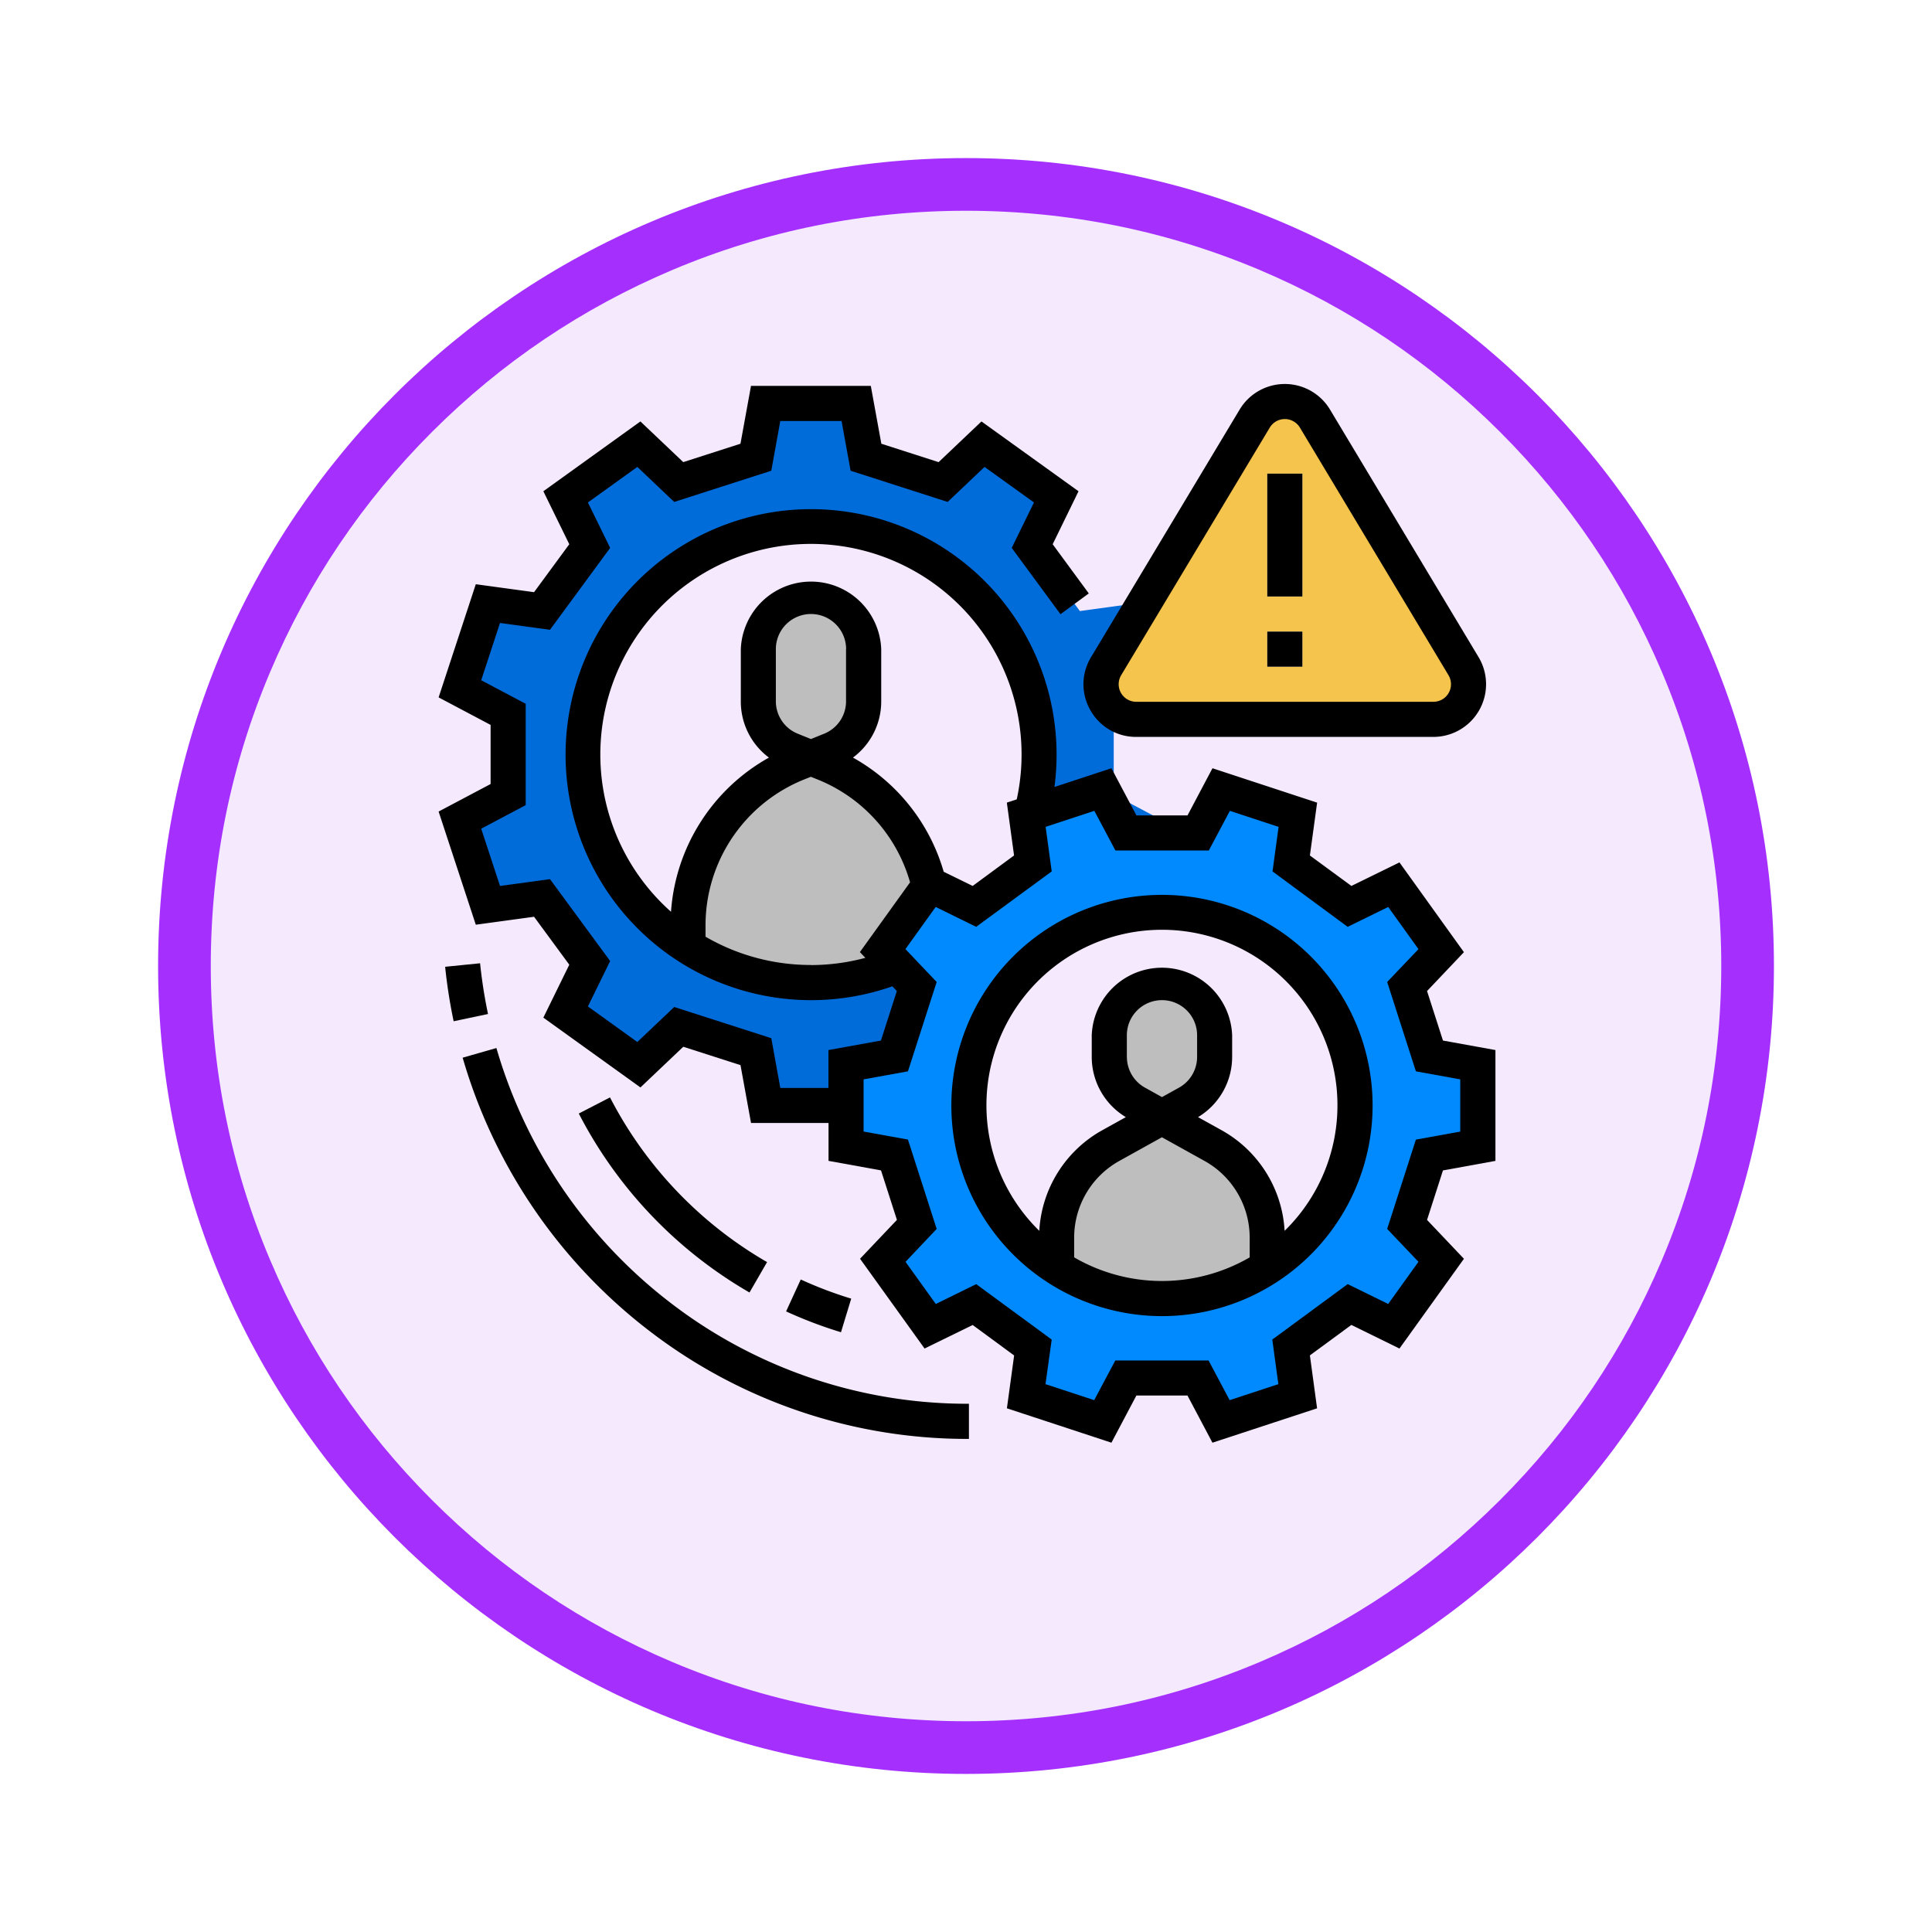 <svg xmlns="http://www.w3.org/2000/svg" xmlns:xlink="http://www.w3.org/1999/xlink" width="110" height="110" viewBox="0 0 110 110">
  <defs>
    <filter id="Trazado_982547" x="0" y="0" width="110" height="110" filterUnits="userSpaceOnUse">
      <feOffset dy="3" input="SourceAlpha"/>
      <feGaussianBlur stdDeviation="3" result="blur"/>
      <feFlood flood-opacity="0.161"/>
      <feComposite operator="in" in2="blur"/>
      <feComposite in="SourceGraphic"/>
    </filter>
  </defs>
  <g id="Grupo_1160801" data-name="Grupo 1160801" transform="translate(-5154.941 -4000.673)">
    <g id="Grupo_1158949" data-name="Grupo 1158949" transform="translate(4038.941 194.673)">
      <g id="Grupo_1157406" data-name="Grupo 1157406" transform="translate(1 3016)">
        <g id="Grupo_1155793" data-name="Grupo 1155793" transform="translate(-0.999 -3894)">
          <g id="Grupo_1154704" data-name="Grupo 1154704" transform="translate(0 1466)">
            <g id="Grupo_1150790" data-name="Grupo 1150790" transform="translate(3 2320)">
              <g id="Grupo_1154214" data-name="Grupo 1154214" transform="translate(79 -5809)">
                <g id="Grupo_1152583" data-name="Grupo 1152583" transform="translate(1043 6713)">
                  <g id="Grupo_1146973" data-name="Grupo 1146973" transform="translate(0 0)">
                    <g id="Grupo_1146954" data-name="Grupo 1146954">
                      <g transform="matrix(1, 0, 0, 1, -9, -6)" filter="url(#Trazado_982547)">
                        <g id="Trazado_982547-2" data-name="Trazado 982547" transform="translate(9 6)" fill="#f5e9fe">
                          <path d="M 46 90.5 C 39.992 90.5 34.164 89.324 28.679 87.003 C 23.38 84.762 18.621 81.553 14.534 77.466 C 10.446 73.379 7.238 68.62 4.996 63.321 C 2.676 57.836 1.5 52.008 1.5 46 C 1.5 39.992 2.676 34.164 4.996 28.679 C 7.238 23.38 10.446 18.621 14.534 14.534 C 18.621 10.446 23.38 7.238 28.679 4.996 C 34.164 2.676 39.992 1.5 46 1.5 C 52.008 1.5 57.836 2.676 63.321 4.996 C 68.62 7.238 73.379 10.446 77.466 14.534 C 81.554 18.621 84.762 23.38 87.004 28.679 C 89.324 34.164 90.5 39.992 90.5 46 C 90.5 52.008 89.324 57.836 87.004 63.321 C 84.762 68.62 81.554 73.379 77.466 77.466 C 73.379 81.553 68.62 84.762 63.321 87.003 C 57.836 89.324 52.008 90.5 46 90.5 Z" stroke="none"/>
                          <path d="M 46 3 C 40.194 3 34.563 4.136 29.263 6.378 C 24.143 8.544 19.544 11.644 15.594 15.594 C 11.644 19.544 8.544 24.143 6.378 29.263 C 4.136 34.563 3 40.194 3 46 C 3 51.806 4.136 57.437 6.378 62.737 C 8.544 67.857 11.644 72.455 15.594 76.405 C 19.544 80.355 24.143 83.456 29.263 85.622 C 34.563 87.863 40.194 89 46 89 C 51.806 89 57.437 87.863 62.737 85.622 C 67.857 83.456 72.456 80.355 76.406 76.405 C 80.356 72.455 83.456 67.857 85.622 62.737 C 87.864 57.437 89 51.806 89 46 C 89 40.194 87.864 34.563 85.622 29.263 C 83.456 24.143 80.356 19.544 76.406 15.594 C 72.456 11.644 67.857 8.544 62.737 6.378 C 57.437 4.136 51.806 3 46 3 M 46 -7.62939453125e-06 C 71.405 -7.62939453125e-06 92 20.595 92 46 C 92 71.405 71.405 92 46 92 C 20.595 92 0 71.405 0 46 C 0 20.595 20.595 -7.62939453125e-06 46 -7.62939453125e-06 Z" stroke="none" fill="#a530fe"/>
                        </g>
                      </g>
                    </g>
                  </g>
                </g>
              </g>
            </g>
          </g>
        </g>
      </g>
    </g>
    <g id="FILLED_OUTLINE" transform="translate(5165.621 4007.432)">
      <path id="Trazado_994981" data-name="Trazado 994981" d="M166,117.965V115a3,3,0,0,0-6,0v2.967a3,3,0,0,0,1.885,2.783l1.113.445,1.113-.445A3,3,0,0,0,166,117.965Z" transform="translate(-127.506 -84.797)" fill="#bebebe"/>
      <path id="Trazado_994982" data-name="Trazado 994982" d="M135.708,185.885,135,185.6l-.713.285A9.993,9.993,0,0,0,128,195.164v3.227h13.99v-3.227a9.993,9.993,0,0,0-6.282-9.278Z" transform="translate(-99.504 -149.204)" fill="#bebebe"/>
      <path id="Trazado_994983" data-name="Trazado 994983" d="M61.225,41.7l2.747-1.454L62.378,35.4l-3.081.421-2.716-3.7,1.372-2.8-4.171-3-2.27,2.154L47.12,27.063,46.564,24H41.408l-.556,3.063L36.46,28.475l-2.27-2.154-4.171,3,1.372,2.8-2.716,3.7L25.594,35.4,24,40.248,26.747,41.7V46.27L24,47.724l1.594,4.851,3.081-.421,2.716,3.7-1.372,2.8,4.171,3L36.46,59.5l4.392,1.412.556,3.063h5.157l.556-3.063L51.512,59.5l-1.866-3.815a12.977,12.977,0,1,1,6.727-7.771l3.541,4.328,2.464.336,1.594-4.851L61.225,46.27C61.225,44.2,61.225,43.771,61.225,41.7Z" transform="translate(-8.494 -7.789)" fill="#006cda"/>
      <path id="Trazado_994984" data-name="Trazado 994984" d="M326,292.232V291a3,3,0,0,0-6,0v1.234a3,3,0,0,0,1.542,2.621l1.456.809,1.456-.809A3,3,0,0,0,326,292.232Z" transform="translate(-267.52 -238.813)" fill="#bebebe"/>
      <path id="Trazado_994985" data-name="Trazado 994985" d="M304.908,350.951,302,349.333l-2.912,1.618A6,6,0,0,0,296,356.192v4.466h11.992v-4.466a6,6,0,0,0-3.084-5.241Z" transform="translate(-246.518 -292.484)" fill="#bebebe"/>
      <path id="Trazado_994986" data-name="Trazado 994986" d="M235.975,220.308v-4.641l-2.757-.5-1.271-3.953,1.939-2.043-2.7-3.754-2.522,1.235-3.326-2.444.379-2.773L221.352,200l-1.308,2.472h-4.112L214.623,200l-4.366,1.435.379,2.773-3.326,2.444-2.522-1.235-2.7,3.754,1.939,2.043-1.271,3.953-2.757.5v4.641l2.757.5,1.271,3.953-1.939,2.043,2.7,3.754,2.522-1.235,3.326,2.444-.379,2.773,4.366,1.435,1.308-2.472h4.112l1.308,2.472,4.366-1.435-.379-2.773,3.326-2.444,2.522,1.235,2.7-3.754-1.939-2.043,1.271-3.953Zm-17.987,8.672a10.992,10.992,0,1,1,10.992-10.992,10.992,10.992,0,0,1-10.992,10.992Z" transform="translate(-162.51 -161.805)" fill="#008afe"/>
      <path id="Trazado_994987" data-name="Trazado 994987" d="M336.895,38.171l-8.462-14.1a2,2,0,0,0-3.428,0l-8.462,14.1a2,2,0,0,0,1.714,3.027h16.923a2,2,0,0,0,1.714-3.027Z" transform="translate(-264.247 -7)" fill="#f4c44d"/>
      <rect id="Rectángulo_412970" data-name="Rectángulo 412970" width="1.999" height="6.995" transform="translate(61.473 20.208)" fill="#f4f4f4"/>
      <rect id="Rectángulo_412971" data-name="Rectángulo 412971" width="1.999" height="1.999" transform="translate(61.473 29.201)" fill="#f4f4f4"/>
      <path id="Trazado_994988" data-name="Trazado 994988" d="M87.919,351.434A25.013,25.013,0,0,1,78.2,341.245l1.776-.917A23.018,23.018,0,0,0,88.92,349.7Z" transform="translate(-55.926 -284.604)" fill="#dfdfdf"/>
      <path id="Trazado_994989" data-name="Trazado 994989" d="M175.787,426.323a24.91,24.91,0,0,1-3.124-1.186l.834-1.816a22.9,22.9,0,0,0,2.872,1.091Z" transform="translate(-138.588 -357.229)" fill="#dfdfdf"/>
      <path id="Trazado_994990" data-name="Trazado 994990" d="M17.753,282.487a29.99,29.99,0,0,1-.484-3.1l1.988-.2a28.044,28.044,0,0,0,.452,2.894Z" transform="translate(-2.604 -231.095)" fill="#dfdfdf"/>
      <path id="Trazado_994991" data-name="Trazado 994991" d="M54.074,340.057a29.7,29.7,0,0,1-18.2-6.154A30.192,30.192,0,0,1,25.25,318.348l1.921-.55a28.182,28.182,0,0,0,9.917,14.518,27.722,27.722,0,0,0,16.985,5.743Z" transform="translate(-9.588 -264.888)" fill="#dfdfdf"/>
      <path id="Trazado_994992" data-name="Trazado 994992" d="M259.992,248a11.992,11.992,0,1,0,11.992,11.992A11.992,11.992,0,0,0,259.992,248Zm-5,20.64v-1.123a5,5,0,0,1,2.57-4.368l2.427-1.348,2.427,1.348a5,5,0,0,1,2.57,4.368v1.123a9.957,9.957,0,0,1-9.993,0Zm3-11.412v-1.234a2,2,0,1,1,4,0v1.234a2,2,0,0,1-1.028,1.747l-.971.539-.97-.539a2,2,0,0,1-1.028-1.747Zm8.982,9.9a7,7,0,0,0-3.587-5.728l-1.342-.745a4,4,0,0,0,1.942-3.428v-1.234a4,4,0,0,0-7.994,0v1.234a4,4,0,0,0,1.942,3.428l-1.342.745a7,7,0,0,0-3.586,5.728,9.993,9.993,0,1,1,13.967,0Z" transform="translate(-204.514 -203.809)"/>
      <path id="Trazado_994993" data-name="Trazado 994993" d="M308.61,33.676a2.964,2.964,0,0,0,2.609,1.521h16.923a3,3,0,0,0,2.571-4.54l-8.462-14.1a3,3,0,0,0-5.141,0l-8.462,14.1a2.964,2.964,0,0,0-.038,3.02Zm1.752-1.991,8.462-14.1h0a1,1,0,0,1,1.714,0L329,31.685a1,1,0,0,1-.857,1.513H311.219a1,1,0,0,1-.857-1.513Z" transform="translate(-257.208)"/>
      <rect id="Rectángulo_412972" data-name="Rectángulo 412972" width="1.999" height="6.995" transform="translate(61.473 20.208)"/>
      <rect id="Rectángulo_412973" data-name="Rectángulo 412973" width="1.999" height="1.999" transform="translate(61.473 29.201)"/>
      <path id="Trazado_994994" data-name="Trazado 994994" d="M74.464,60.126v-6.31l-2.988-.542-.906-2.818,2.1-2.213L69,43.132l-2.736,1.34L63.9,42.738l.411-3.009-5.958-1.958-1.421,2.685H54.023L52.6,37.771l-3.244,1.066a13.978,13.978,0,1,0-9.229,11.35l.255.269-.906,2.818-2.988.542v2.156H33.748l-.514-2.832-5.527-1.776-2.1,1.993-2.814-2.023,1.267-2.587-3.426-4.662-2.845.388-1.071-3.26,2.533-1.341V34.1l-2.533-1.341,1.071-3.26,2.845.388,3.426-4.662-1.267-2.587,2.814-2.023,2.1,1.993,5.527-1.776L33.747,18h3.488l.514,2.832,5.527,1.776,2.1-1.993,2.814,2.023-1.267,2.587L49.7,29l1.611-1.183-2.056-2.8L50.727,22,45.2,18.026l-2.44,2.316L39.5,19.294,38.9,16H32.079l-.6,3.294-3.257,1.047-2.44-2.316L20.256,22l1.477,3.016-2.006,2.73-3.317-.453-2.117,6.443,2.96,1.567v3.366l-2.96,1.567,2.117,6.443,3.317-.453,2.006,2.73L20.256,51.97l5.528,3.974,2.44-2.316,3.257,1.047.6,3.294h4.412v2.156l2.988.542.906,2.818-2.1,2.213,3.674,5.111L44.7,69.47l2.36,1.734-.411,3.009L52.6,76.171l1.421-2.685h2.909l1.421,2.685,5.958-1.957L63.9,71.2l2.36-1.734L69,70.81,72.67,65.7l-2.1-2.213.906-2.818ZM23.5,36.985a11.992,11.992,0,1,1,23.709,2.558l-.564.185.411,3.009L44.7,44.472l-1.65-.808a10.9,10.9,0,0,0-5.166-6.5,3.976,3.976,0,0,0,1.609-3.208V30.989a4,4,0,0,0-7.994,0v2.967A3.976,3.976,0,0,0,33.1,37.164a10.921,10.921,0,0,0-5.576,8.777A11.965,11.965,0,0,1,23.5,36.985Zm13.99-6v2.967a1.989,1.989,0,0,1-1.256,1.856l-.742.3-.742-.3a1.989,1.989,0,0,1-1.256-1.856V30.989a2,2,0,0,1,4,0Zm-2,17.987a11.918,11.918,0,0,1-6-1.61v-.618a8.95,8.95,0,0,1,5.654-8.35l.342-.137.342.137a8.933,8.933,0,0,1,5.307,5.872l-2.856,3.972.311.328A11.982,11.982,0,0,1,35.491,48.977Zm34.591,16.9-1.723,2.4-2.307-1.13L61.759,70.3l.346,2.537-2.774.912-1.2-2.259H52.82l-1.2,2.259-2.774-.912L49.2,70.3,44.9,67.143,42.6,68.273l-1.723-2.4L42.65,64l-1.635-5.087-2.526-.458V55.485l2.526-.458L42.65,49.94l-1.778-1.873,1.723-2.4L44.9,46.8,49.2,43.645l-.346-2.537,2.774-.912,1.2,2.259h5.316l1.2-2.259,2.774.912-.346,2.537L66.052,46.8l2.307-1.13,1.723,2.4L68.3,49.94l1.635,5.087,2.526.458v2.972l-2.526.458L68.3,64Z" transform="translate(0 -0.789)"/>
      <path id="Trazado_994995" data-name="Trazado 994995" d="M87.919,351.434l1-1.73a23.018,23.018,0,0,1-8.942-9.376l-1.776.917A25.013,25.013,0,0,0,87.919,351.434Z" transform="translate(-55.926 -284.604)"/>
      <path id="Trazado_994996" data-name="Trazado 994996" d="M173.5,423.32l-.834,1.816a24.91,24.91,0,0,0,3.124,1.186l.582-1.912A22.893,22.893,0,0,1,173.5,423.32Z" transform="translate(-138.588 -357.23)"/>
      <path id="Trazado_994997" data-name="Trazado 994997" d="M19.257,279.182l-1.988.2a29.991,29.991,0,0,0,.484,3.1l1.956-.412a28.042,28.042,0,0,1-.452-2.894Z" transform="translate(-2.604 -231.096)"/>
      <path id="Trazado_994998" data-name="Trazado 994998" d="M27.171,317.8l-1.921.55A30.192,30.192,0,0,0,35.874,333.9a29.7,29.7,0,0,0,18.2,6.154v-2a27.722,27.722,0,0,1-16.985-5.743A28.182,28.182,0,0,1,27.171,317.8Z" transform="translate(-9.588 -264.888)"/>
    </g>
  </g>
</svg>
